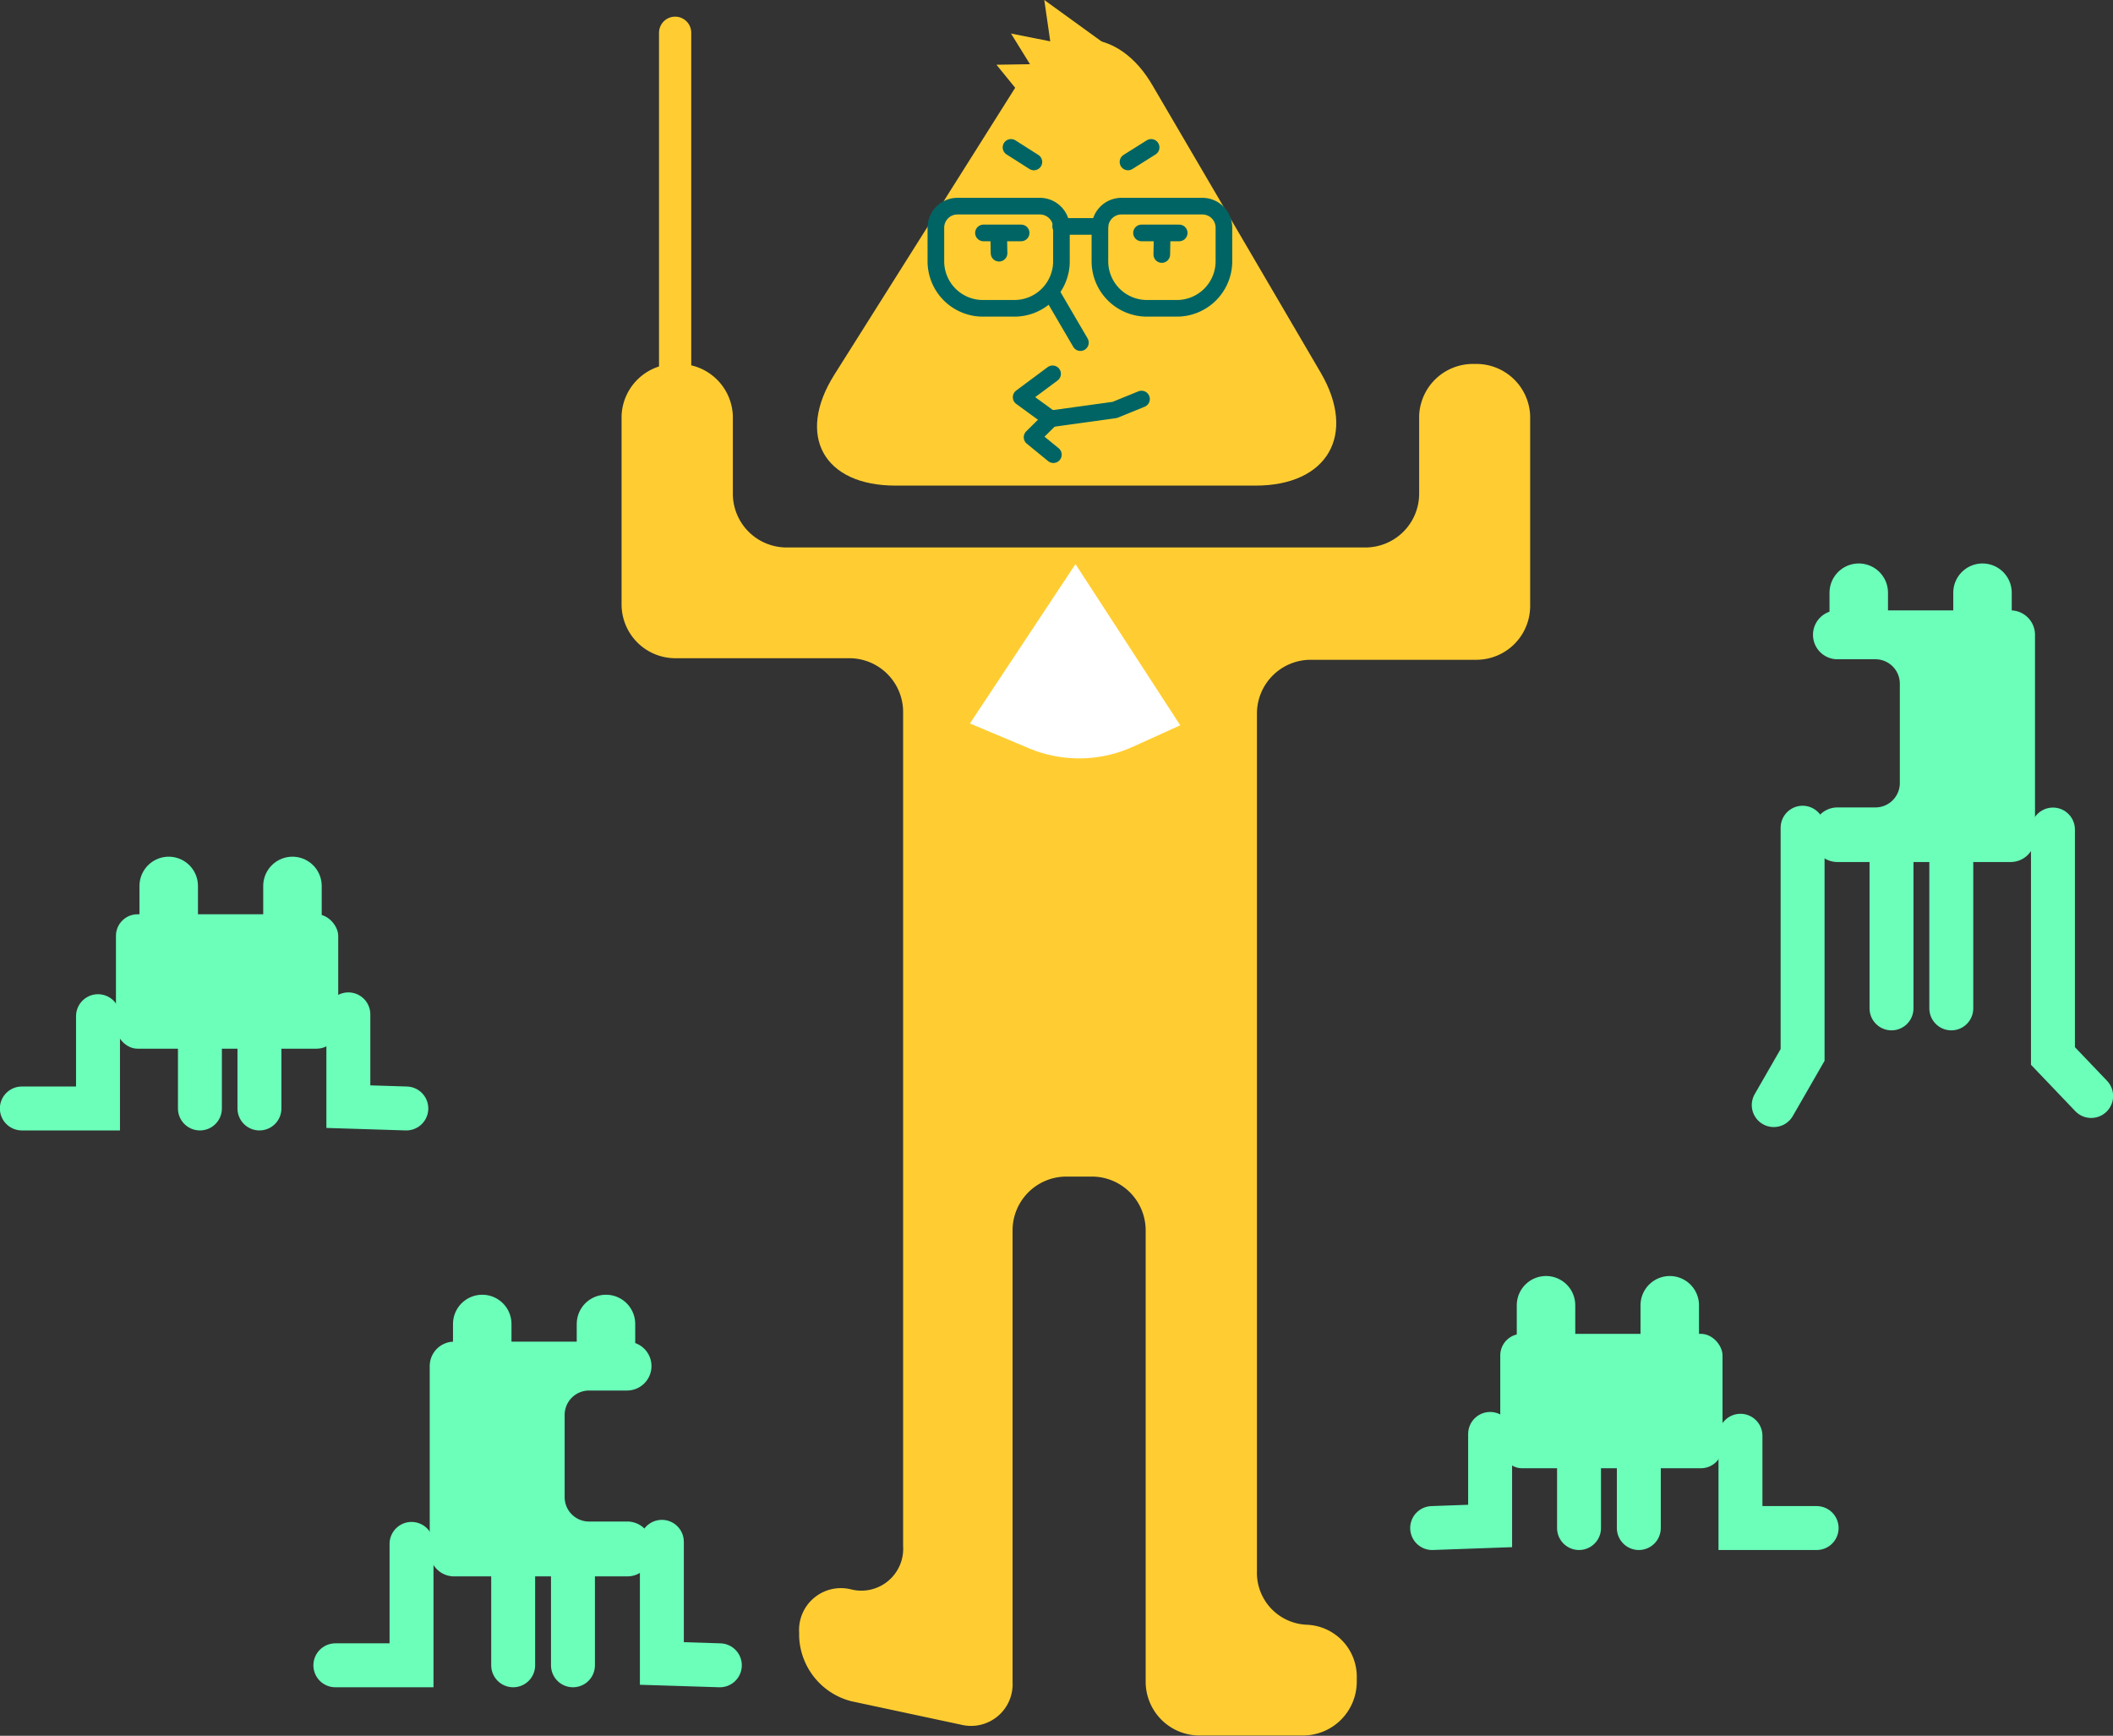 <svg xmlns="http://www.w3.org/2000/svg" viewBox="0 0 81.28 66.77"><rect x="0" y="0" width="81.28" height="66.77" fill="#333333" stroke="none"/><defs><style>.cls-1{fill:#ffcd32;}.cls-2,.cls-3,.cls-5,.cls-6{fill:none;stroke-linecap:round;}.cls-2{stroke:#006464;stroke-linejoin:round;stroke-width:0.64px;}.cls-3{stroke:#ffcd32;stroke-width:1.24px;}.cls-3,.cls-5,.cls-6{stroke-miterlimit:10;}.cls-4{fill:#fff;}.cls-5,.cls-6{stroke:#6bffba;}.cls-5{stroke-width:1.69px;}.cls-6{stroke-width:2.25px;}.cls-7{fill:#6bffba;}</style></defs><title>Asset 18 1</title><g id="Layer_2" data-name="Layer 2"><g id="頂部小人"><path class="cls-1" d="M39.13,3.25C40.61.9,43,.94,44.36,3.33l6.44,11c1.4,2.39.27,4.35-2.5,4.35H34.45c-2.77,0-3.83-1.92-2.36-4.26Z"/><path class="cls-2" d="M36.87,7.93H40a.83.83,0,0,1,.83.83v1.29A1.81,1.81,0,0,1,39,11.86H37.85A1.81,1.81,0,0,1,36,10.05V8.76a.83.83,0,0,1,.83-.83Z"/><path class="cls-2" d="M43.15,7.93h3.1a.83.83,0,0,1,.83.83v1.29a1.81,1.81,0,0,1-1.81,1.81H44.12a1.81,1.81,0,0,1-1.81-1.81V8.76a.83.83,0,0,1,.83-.83Z"/><line class="cls-2" x1="40.8" y1="8.71" x2="42.31" y2="8.71"/><line class="cls-2" x1="44.7" y1="9.25" x2="44.69" y2="9.79"/><line class="cls-2" x1="38.42" y1="9.19" x2="38.43" y2="9.74"/><line class="cls-2" x1="40.42" y1="11.23" x2="41.56" y2="13.18"/><polyline class="cls-2" points="40.49 14.38 39.28 15.28 40.42 16.11 39.7 16.82 40.52 17.49"/><polyline class="cls-2" points="40.42 16.11 42.88 15.77 43.91 15.35"/><line class="cls-2" x1="43.91" y1="8.96" x2="45.36" y2="8.96"/><line class="cls-2" x1="37.83" y1="8.96" x2="39.28" y2="8.96"/><line class="cls-2" x1="43.39" y1="6.23" x2="44.28" y2="5.67"/><line class="cls-2" x1="39.77" y1="6.23" x2="38.89" y2="5.67"/><polyline class="cls-1" points="43.03 2.07 40.17 0 40.4 1.59 38.89 1.29 39.62 2.47 38.33 2.49 39.67 4.14"/><path class="cls-1" d="M56.65,14A2.07,2.07,0,0,0,54.59,16v3a2.07,2.07,0,0,1-2.06,2.06H30.25A2.07,2.07,0,0,1,28.19,19V16A2.07,2.07,0,0,0,26.12,14H26A2.07,2.07,0,0,0,23.91,16v7.24A2.07,2.07,0,0,0,26,25.32h6.68a2.07,2.07,0,0,1,2.06,2.06V59.48a1.61,1.61,0,0,1-2,1.66,1.61,1.61,0,0,0-2,1.66v.14a2.67,2.67,0,0,0,2,2.5l4.21.9a1.6,1.6,0,0,0,2-1.63V47.32a2.07,2.07,0,0,1,2.06-2.06h1a2.07,2.07,0,0,1,2.06,2.06V64.7a2.07,2.07,0,0,0,2.06,2.06h4a2.07,2.07,0,0,0,2.06-2.06v-.14a2,2,0,0,0-1.92-2.06,2,2,0,0,1-1.92-2.06v-33a2.07,2.07,0,0,1,2.06-2.06H56.8a2.07,2.07,0,0,0,2.06-2.06V16A2.07,2.07,0,0,0,56.8,14Z"/><line class="cls-3" x1="25.97" y1="14.38" x2="25.97" y2="1.26"/><path class="cls-4" d="M41.37,21.7l-4.06,6.13,2.26.95a5,5,0,0,0,4-.05l1.83-.83Z"/><polyline class="cls-5" points="69.34 31.84 69.34 40.58 68.23 42.51"/><polyline class="cls-5" points="78.97 31.91 78.97 40.62 80.44 42.16"/><line class="cls-6" x1="71.5" y1="22.8" x2="71.5" y2="23.71"/><line class="cls-6" x1="76.26" y1="22.8" x2="76.26" y2="30.34"/><path class="cls-7" d="M73.08,30.09V26.3a.94.94,0,0,0-.94-.94H70.68a.94.94,0,0,1-.94-.94h0a.94.94,0,0,1,.94-.94h6.66a.94.94,0,0,1,.94.94v7.8a.94.94,0,0,1-.94.94H70.68a.94.94,0,0,1-.94-.94V32a.94.94,0,0,1,.94-.94h1.46A.94.94,0,0,0,73.08,30.09Z"/><line class="cls-5" x1="72.76" y1="32.51" x2="72.76" y2="38.79"/><line class="cls-5" x1="75.06" y1="32.51" x2="75.06" y2="38.79"/><rect class="cls-7" x="57.71" y="51.31" width="8.55" height="5.17" rx="0.83" ry="0.83"/><polyline class="cls-5" points="57.32 55.16 57.32 58.7 55.09 58.78"/><polyline class="cls-5" points="66.95 55.23 66.95 58.78 69.88 58.78"/><line class="cls-6" x1="59.47" y1="50.21" x2="59.47" y2="53.66"/><line class="cls-6" x1="64.23" y1="50.21" x2="64.23" y2="53.66"/><line class="cls-5" x1="60.74" y1="55.83" x2="60.74" y2="58.78"/><line class="cls-5" x1="63.04" y1="55.83" x2="63.04" y2="58.78"/><rect class="cls-7" x="4.47" y="35.17" width="8.55" height="5.17" rx="0.83" ry="0.83" transform="translate(17.48 75.51) rotate(-180)"/><polyline class="cls-5" points="13.4 39.02 13.4 42.57 15.63 42.64"/><polyline class="cls-5" points="3.77 39.09 3.77 42.64 0.84 42.64"/><line class="cls-6" x1="11.25" y1="34.08" x2="11.25" y2="37.52"/><line class="cls-6" x1="6.49" y1="34.08" x2="6.49" y2="37.52"/><line class="cls-5" x1="9.98" y1="39.7" x2="9.98" y2="42.64"/><line class="cls-5" x1="7.69" y1="39.7" x2="7.69" y2="42.64"/><polyline class="cls-5" points="25.46 59.31 25.46 63.99 27.69 64.06"/><polyline class="cls-5" points="15.83 59.39 15.83 64.06 12.9 64.06"/><line class="cls-6" x1="23.31" y1="50.93" x2="23.31" y2="52.12"/><line class="cls-6" x1="18.55" y1="50.93" x2="18.55" y2="57.82"/><path class="cls-7" d="M21.72,57.57V54.43a.94.94,0,0,1,.94-.94h1.46a.94.94,0,0,0,.94-.94h0a.94.94,0,0,0-.94-.94H17.47a.94.94,0,0,0-.94.94v7.15a.94.94,0,0,0,.94.94h6.66a.94.94,0,0,0,.94-.94v-.23a.94.94,0,0,0-.94-.94H22.67A.94.94,0,0,1,21.72,57.57Z"/><line class="cls-5" x1="22.04" y1="59.99" x2="22.04" y2="64.06"/><line class="cls-5" x1="19.74" y1="59.99" x2="19.74" y2="64.06"/></g></g></svg>